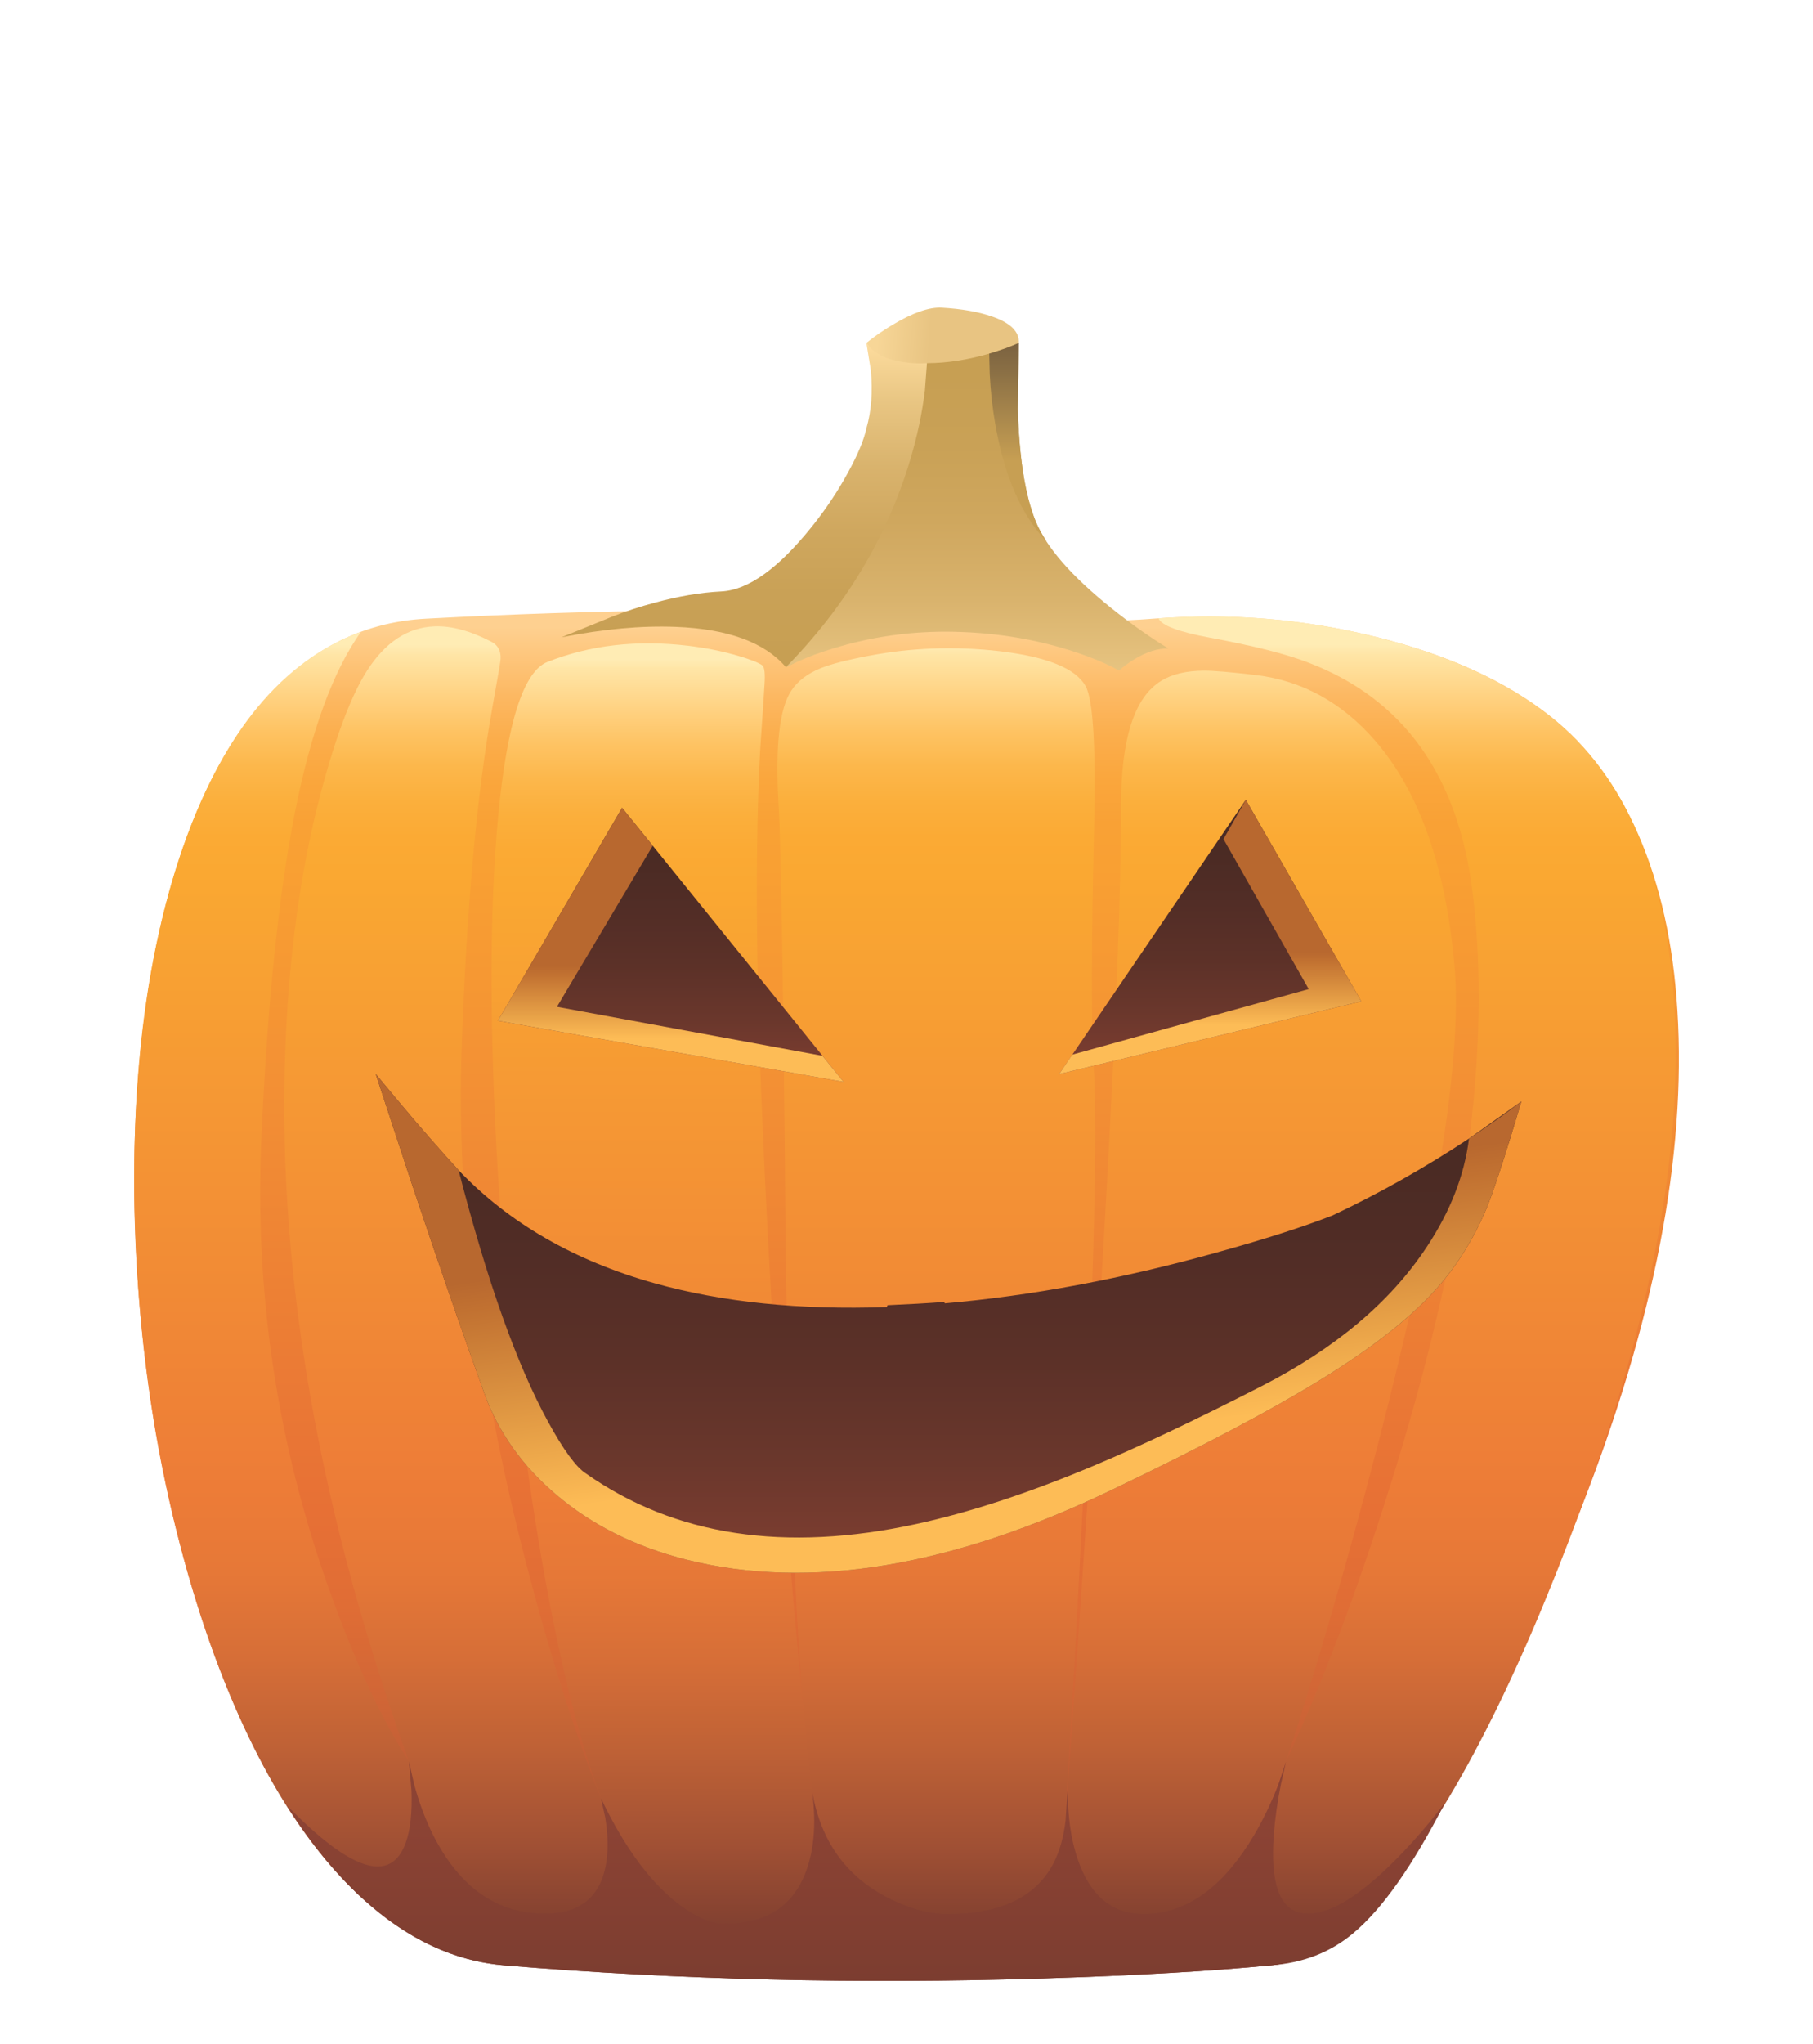 <svg xmlns="http://www.w3.org/2000/svg" xmlns:xlink="http://www.w3.org/1999/xlink" preserveAspectRatio="none" width="284" height="320"><defs><linearGradient id="a" gradientUnits="userSpaceOnUse" x1="357.625" y1="1510.625" x2="342.275" y2="1509.375" spreadMethod="pad"><stop offset="0%" stop-color="#E8C482"/><stop offset="100%" stop-color="#F7D697"/></linearGradient><linearGradient id="b" gradientUnits="userSpaceOnUse" x1="351.4" y1="1586.688" x2="351.4" y2="1985.213" spreadMethod="pad"><stop offset="0%" stop-color="#FED090"/><stop offset="1.961%" stop-color="#FEC77E"/><stop offset="5.098%" stop-color="#FCB862"/><stop offset="8.235%" stop-color="#FBAD4B"/><stop offset="11.373%" stop-color="#FAA63C"/><stop offset="14.51%" stop-color="#F9A135"/><stop offset="17.647%" stop-color="#F9A033"/><stop offset="65.098%" stop-color="#E77035"/><stop offset="72.157%" stop-color="#E06D35"/><stop offset="79.608%" stop-color="#CF6536"/><stop offset="87.059%" stop-color="#B55835"/><stop offset="94.51%" stop-color="#954933"/><stop offset="100%" stop-color="#7C3D30"/></linearGradient><linearGradient id="c" gradientUnits="userSpaceOnUse" x1="501.45" y1="1591.925" x2="501.45" y2="1971.675" spreadMethod="pad"><stop offset="0%" stop-color="#FFECB4"/><stop offset=".784%" stop-color="#FFE5A6"/><stop offset="3.922%" stop-color="#FFD282"/><stop offset="6.667%" stop-color="#FEC363"/><stop offset="9.412%" stop-color="#FCB74B"/><stop offset="12.157%" stop-color="#FBAF3C"/><stop offset="14.902%" stop-color="#FBAA34"/><stop offset="17.647%" stop-color="#FAA832"/><stop offset="65.098%" stop-color="#ED7C37"/><stop offset="71.765%" stop-color="#E67837"/><stop offset="78.431%" stop-color="#D66E37"/><stop offset="85.49%" stop-color="#BE6136"/><stop offset="92.941%" stop-color="#A05034"/><stop offset="92.941%" stop-color="#A05034" stop-opacity="0"/><stop offset="100%" stop-opacity="0"/></linearGradient><linearGradient id="d" gradientUnits="userSpaceOnUse" x1="501.45" y1="1591.925" x2="501.45" y2="1971.675" spreadMethod="pad"><stop offset="0%" stop-opacity="0"/><stop offset="92.941%" stop-color="#A05034" stop-opacity="0"/><stop offset="92.941%" stop-color="#A05034"/><stop offset="100%" stop-color="#7D3E30"/><stop offset="100%" stop-color="#7C3D30"/></linearGradient><linearGradient id="e" gradientUnits="userSpaceOnUse" x1="453.7" y1="1591.925" x2="453.7" y2="1971.675" spreadMethod="pad"><stop offset="0%" stop-color="#FFECB4"/><stop offset=".784%" stop-color="#FFE5A6"/><stop offset="3.922%" stop-color="#FFD282"/><stop offset="6.667%" stop-color="#FEC363"/><stop offset="9.412%" stop-color="#FCB74B"/><stop offset="12.157%" stop-color="#FBAF3C"/><stop offset="14.902%" stop-color="#FBAA34"/><stop offset="17.647%" stop-color="#FAA832"/><stop offset="65.098%" stop-color="#ED7C37"/><stop offset="71.765%" stop-color="#E67837"/><stop offset="78.431%" stop-color="#D66E37"/><stop offset="85.49%" stop-color="#BE6136"/><stop offset="92.941%" stop-color="#A05034"/><stop offset="92.941%" stop-color="#A05034" stop-opacity="0"/><stop offset="100%" stop-opacity="0"/></linearGradient><linearGradient id="f" gradientUnits="userSpaceOnUse" x1="453.7" y1="1591.925" x2="453.7" y2="1971.675" spreadMethod="pad"><stop offset="0%" stop-opacity="0"/><stop offset="92.941%" stop-color="#A05034" stop-opacity="0"/><stop offset="92.941%" stop-color="#A05034"/><stop offset="100%" stop-color="#7D3E30"/><stop offset="100%" stop-color="#7C3D30"/></linearGradient><linearGradient id="g" gradientUnits="userSpaceOnUse" x1="360.1" y1="1591.925" x2="360.1" y2="1971.675" spreadMethod="pad"><stop offset="0%" stop-color="#FFECB4"/><stop offset=".784%" stop-color="#FFE5A6"/><stop offset="3.922%" stop-color="#FFD282"/><stop offset="6.667%" stop-color="#FEC363"/><stop offset="9.412%" stop-color="#FCB74B"/><stop offset="12.157%" stop-color="#FBAF3C"/><stop offset="14.902%" stop-color="#FBAA34"/><stop offset="17.647%" stop-color="#FAA832"/><stop offset="65.098%" stop-color="#ED7C37"/><stop offset="71.765%" stop-color="#E67837"/><stop offset="78.431%" stop-color="#D66E37"/><stop offset="85.49%" stop-color="#BE6136"/><stop offset="92.941%" stop-color="#A05034"/><stop offset="92.941%" stop-color="#A05034" stop-opacity="0"/><stop offset="100%" stop-opacity="0"/></linearGradient><linearGradient id="h" gradientUnits="userSpaceOnUse" x1="360.1" y1="1591.925" x2="360.1" y2="1971.675" spreadMethod="pad"><stop offset="0%" stop-opacity="0"/><stop offset="92.941%" stop-color="#A05034" stop-opacity="0"/><stop offset="92.941%" stop-color="#A05034"/><stop offset="100%" stop-color="#7D3E30"/><stop offset="100%" stop-color="#7C3D30"/></linearGradient><linearGradient id="i" gradientUnits="userSpaceOnUse" x1="279.05" y1="1596.113" x2="279.05" y2="1971.688" spreadMethod="pad"><stop offset="0%" stop-color="#FFECB4"/><stop offset=".784%" stop-color="#FFE5A6"/><stop offset="3.922%" stop-color="#FFD282"/><stop offset="6.667%" stop-color="#FEC363"/><stop offset="9.412%" stop-color="#FCB74B"/><stop offset="12.157%" stop-color="#FBAF3C"/><stop offset="14.902%" stop-color="#FBAA34"/><stop offset="17.647%" stop-color="#FAA832"/><stop offset="65.098%" stop-color="#ED7C37"/><stop offset="71.765%" stop-color="#E67837"/><stop offset="78.431%" stop-color="#D66E37"/><stop offset="85.49%" stop-color="#BE6136"/><stop offset="92.941%" stop-color="#A05034"/><stop offset="92.941%" stop-color="#A05034" stop-opacity="0"/><stop offset="100%" stop-opacity="0"/></linearGradient><linearGradient id="j" gradientUnits="userSpaceOnUse" x1="279.05" y1="1596.113" x2="279.05" y2="1971.688" spreadMethod="pad"><stop offset="0%" stop-opacity="0"/><stop offset="92.941%" stop-color="#A05034" stop-opacity="0"/><stop offset="92.941%" stop-color="#A05034"/><stop offset="100%" stop-color="#7D3E30"/><stop offset="100%" stop-color="#7C3D30"/></linearGradient><linearGradient id="k" gradientUnits="userSpaceOnUse" x1="218.85" y1="1591.925" x2="218.85" y2="1971.675" spreadMethod="pad"><stop offset="0%" stop-color="#FFECB4"/><stop offset=".784%" stop-color="#FFE5A6"/><stop offset="3.922%" stop-color="#FFD282"/><stop offset="6.667%" stop-color="#FEC363"/><stop offset="9.412%" stop-color="#FCB74B"/><stop offset="12.157%" stop-color="#FBAF3C"/><stop offset="14.902%" stop-color="#FBAA34"/><stop offset="17.647%" stop-color="#FAA832"/><stop offset="65.098%" stop-color="#ED7C37"/><stop offset="71.765%" stop-color="#E67837"/><stop offset="78.431%" stop-color="#D66E37"/><stop offset="85.49%" stop-color="#BE6136"/><stop offset="92.941%" stop-color="#A05034"/><stop offset="92.941%" stop-color="#A05034" stop-opacity="0"/><stop offset="100%" stop-opacity="0"/></linearGradient><linearGradient id="l" gradientUnits="userSpaceOnUse" x1="218.85" y1="1591.925" x2="218.85" y2="1971.675" spreadMethod="pad"><stop offset="0%" stop-opacity="0"/><stop offset="92.941%" stop-color="#A05034" stop-opacity="0"/><stop offset="92.941%" stop-color="#A05034"/><stop offset="100%" stop-color="#7D3E30"/><stop offset="100%" stop-color="#7C3D30"/></linearGradient><linearGradient id="m" gradientUnits="userSpaceOnUse" x1="167.75" y1="1591.925" x2="167.75" y2="1971.675" spreadMethod="pad"><stop offset="0%" stop-color="#FFECB4"/><stop offset=".784%" stop-color="#FFE5A6"/><stop offset="3.922%" stop-color="#FFD282"/><stop offset="6.667%" stop-color="#FEC363"/><stop offset="9.412%" stop-color="#FCB74B"/><stop offset="12.157%" stop-color="#FBAF3C"/><stop offset="14.902%" stop-color="#FBAA34"/><stop offset="17.647%" stop-color="#FAA832"/><stop offset="65.098%" stop-color="#ED7C37"/><stop offset="71.765%" stop-color="#E67837"/><stop offset="78.431%" stop-color="#D66E37"/><stop offset="85.49%" stop-color="#BE6136"/><stop offset="92.941%" stop-color="#A05034"/><stop offset="92.941%" stop-color="#A05034" stop-opacity="0"/><stop offset="100%" stop-opacity="0"/></linearGradient><linearGradient id="n" gradientUnits="userSpaceOnUse" x1="167.75" y1="1591.925" x2="167.75" y2="1971.675" spreadMethod="pad"><stop offset="0%" stop-opacity="0"/><stop offset="92.941%" stop-color="#A05034" stop-opacity="0"/><stop offset="92.941%" stop-color="#A05034"/><stop offset="100%" stop-color="#7D3E30"/><stop offset="100%" stop-color="#7C3D30"/></linearGradient><linearGradient id="o" gradientUnits="userSpaceOnUse" x1="339.45" y1="1983.8" x2="339.45" y2="1938.5" spreadMethod="pad"><stop offset="0%" stop-color="#7C3D30"/><stop offset="100%" stop-color="#8C4334"/></linearGradient><linearGradient id="p" gradientUnits="userSpaceOnUse" x1="308.85" y1="1595.237" x2="308.85" y2="1501.362" spreadMethod="pad"><stop offset="0%" stop-color="#C79F53"/><stop offset="19.216%" stop-color="#C9A156"/><stop offset="38.824%" stop-color="#CFA75E"/><stop offset="59.216%" stop-color="#D9B36D"/><stop offset="79.216%" stop-color="#E8C582"/><stop offset="99.608%" stop-color="#FFDEA0"/><stop offset="100%" stop-color="#FFDFA1"/></linearGradient><linearGradient id="q" gradientUnits="userSpaceOnUse" x1="372.15" y1="1511.412" x2="372.15" y2="1625.188" spreadMethod="pad"><stop offset="0%" stop-color="#C79F53"/><stop offset="19.216%" stop-color="#C9A156"/><stop offset="38.824%" stop-color="#CFA75E"/><stop offset="59.216%" stop-color="#D9B36D"/><stop offset="79.216%" stop-color="#E8C582"/><stop offset="99.608%" stop-color="#FFDEA0"/><stop offset="100%" stop-color="#FFDFA1"/></linearGradient><linearGradient id="r" gradientUnits="userSpaceOnUse" x1="384.1" y1="1470.063" x2="384.1" y2="1537.938" spreadMethod="pad"><stop offset="0%" stop-color="#554434"/><stop offset="10.98%" stop-color="#594735"/><stop offset="27.843%" stop-color="#655039"/><stop offset="48.235%" stop-color="#7A6140"/><stop offset="61.961%" stop-color="#8B7045"/><stop offset="100%" stop-color="#C79F53"/></linearGradient><linearGradient id="s" gradientUnits="userSpaceOnUse" x1="440.65" y1="1637.8" x2="440.65" y2="1714.4" spreadMethod="pad"><stop offset="0%" stop-color="#492A24"/><stop offset="19.608%" stop-color="#4B2B24"/><stop offset="39.608%" stop-color="#522D26"/><stop offset="60.392%" stop-color="#5C3128"/><stop offset="80.784%" stop-color="#6A372C"/><stop offset="100%" stop-color="#7C3D30"/></linearGradient><linearGradient id="t" gradientUnits="userSpaceOnUse" x1="282.1" y1="1640.15" x2="282.1" y2="1716.75" spreadMethod="pad"><stop offset="0%" stop-color="#492A24"/><stop offset="19.608%" stop-color="#4B2B24"/><stop offset="39.608%" stop-color="#522D26"/><stop offset="60.392%" stop-color="#5C3128"/><stop offset="80.784%" stop-color="#6A372C"/><stop offset="100%" stop-color="#7C3D30"/></linearGradient><linearGradient id="u" gradientUnits="userSpaceOnUse" x1="440.65" y1="1682.3" x2="440.65" y2="1703.7" spreadMethod="pad"><stop offset="0%" stop-color="#B8682F"/><stop offset="11.765%" stop-color="#C17131"/><stop offset="70.588%" stop-color="#E9A348"/><stop offset="100%" stop-color="#FDBC56"/></linearGradient><linearGradient id="v" gradientUnits="userSpaceOnUse" x1="282.1" y1="1686.25" x2="282.1" y2="1707.65" spreadMethod="pad"><stop offset="0%" stop-color="#B8682F"/><stop offset="11.765%" stop-color="#C17131"/><stop offset="70.588%" stop-color="#E9A348"/><stop offset="100%" stop-color="#FDBC56"/></linearGradient><linearGradient id="w" gradientUnits="userSpaceOnUse" x1="363.75" y1="1718.575" x2="363.75" y2="1857.825" spreadMethod="pad"><stop offset="0%" stop-color="#492A24"/><stop offset="19.608%" stop-color="#4B2B24"/><stop offset="39.608%" stop-color="#522D26"/><stop offset="60.392%" stop-color="#5C3128"/><stop offset="80.784%" stop-color="#6A372C"/><stop offset="100%" stop-color="#7C3D30"/></linearGradient><linearGradient id="x" gradientUnits="userSpaceOnUse" x1="368.775" y1="1759.287" x2="378.125" y2="1828.313" spreadMethod="pad"><stop offset="0%" stop-color="#B8682F"/><stop offset="11.765%" stop-color="#C17131"/><stop offset="70.588%" stop-color="#E9A348"/><stop offset="100%" stop-color="#FDBC56"/></linearGradient><path fill="#FFF" fill-opacity="0" d="M284 320V0H0v320h284z" id="y"/><path fill="url(#a)" d="M374.1 1517q10.05-9.05 10.3-13.7.25-4.95-7.85-7.75-6-2.1-14.8-2.6-5.55-.3-14.4 5-4.45 2.65-7.75 5.35l9.1 13.85 15.35 7.95q5-3.6 10.05-8.1z" id="z"/><path fill="url(#b)" d="M566.45 1647.7q-9.5-21.75-25.7-34.6-19.5-15.5-51.15-23.4-32.2-8.05-65.75-5.4-14.45 1.15-33.7.5-24.5-1.15-40.05-1.85-63.75-2.75-140.05 1.35-24.15 1.3-42.35 18.65-16.9 16.05-27.6 44.75-10 26.85-13.7 62.2-3.55 33.9-.8 71.05 2.75 36.85 11.25 71.15 8.7 35.3 22.25 62.65 14.35 28.95 32.4 45.45 19.45 17.8 41.65 19.65 76.55 6.4 158.5 3.85 41-1.3 66.65-3.85 15.35-1.05 34.05-24.15 27.35-33.8 57.2-109.85 32.4-82.55 28.4-146.5-1.8-29.45-11.5-51.65z" id="A"/><path fill="url(#c)" d="M540.75 1613.1q-19.3-15.3-50.45-23.2-31.7-8.1-64.85-5.7 1.3 3.1 15 5.65 19.25 3.55 29.05 7.35 41.9 16 48.25 67.45 8.4 67.8-22.35 168.35-15.4 50.25-32.45 86.95l-19.55 61 14.9-1.1q15.95-1.1 35.05-24.15 28.2-34.15 56.2-109.85 31.05-83.9 27.55-146.8-3.25-59.7-36.35-85.95z" id="B"/><path fill="url(#d)" d="M540.75 1613.1q-19.3-15.3-50.45-23.2-31.7-8.1-64.85-5.7 1.3 3.1 15 5.65 19.25 3.55 29.05 7.35 41.9 16 48.25 67.45 8.4 67.8-22.35 168.35-15.4 50.25-32.45 86.95l-19.55 61 14.9-1.1q15.95-1.1 35.05-24.15 28.2-34.15 56.2-109.85 31.05-83.9 27.55-146.8-3.25-59.7-36.35-85.95z" id="C"/><path fill="url(#e)" d="M512.4 1685.75q-3.95-43.4-23.35-65.7-14.6-16.75-35-19.2-11-1.3-15.2-1.3-7.85.05-12.6 3-11.8 7.15-11.8 36.6 0 69.25-15.65 288.2l-4.2 35.4 13.95 12.75 22.25-3.85L449 1957l13.95-37.05q13.85-42.45 26.95-92.95 26.2-100.95 22.5-141.25z" id="D"/><path fill="url(#f)" d="M512.4 1685.75q-3.95-43.4-23.35-65.7-14.6-16.75-35-19.2-11-1.3-15.2-1.3-7.85.05-12.6 3-11.8 7.15-11.8 36.6 0 69.25-15.65 288.2l-4.2 35.4 13.95 12.75 22.25-3.85L449 1957l13.95-37.05q13.85-42.45 26.95-92.95 26.2-100.95 22.5-141.25z" id="E"/><path fill="url(#g)" d="M404 1604.05q-4.4-7.75-25.2-10.2-19.35-2.25-38.25 1.3-9.85 1.85-14.4 3.7-5.8 2.35-8.6 6.55-5.3 7.9-3.75 33.75 1.1 17.9 2.1 133.3 1.95 116.3 7.8 156.6 6.1 41.8 34.85 48.3 8.95 2.05 19.15.3 5.05-.85 8.35-2.15l8.55-9.6 3.75-34.9q2.7-42.3 5.05-90.4 4.7-96.15 3-124.85-1.1-18.9.1-69 .9-36.7-2.5-42.7z" id="F"/><path fill="url(#h)" d="M404 1604.05q-4.4-7.75-25.2-10.2-19.35-2.25-38.25 1.3-9.85 1.85-14.4 3.7-5.8 2.35-8.6 6.55-5.3 7.9-3.75 33.75 1.1 17.9 2.1 133.3 1.95 116.3 7.8 156.6 6.1 41.8 34.85 48.3 8.95 2.05 19.15.3 5.05-.85 8.35-2.15l8.55-9.6 3.75-34.9q2.7-42.3 5.05-90.4 4.7-96.15 3-124.85-1.1-18.9.1-69 .9-36.7-2.5-42.7z" id="G"/><path fill="url(#i)" d="M301.9 1595.2q-6.8-2-14.65-2.95-22.55-2.7-41.4 4.75-10.55 4.2-14.45 45.15-3.55 37.55-.7 94.3 2.9 56.15 10.85 108.05 8.55 55.7 20.05 86.3l11.55 38.3 36.3 6.4 19.15-9.6-4.9-36.85q-2.45-20.95-5.55-56.15-6.15-70.45-9.15-141.85-2.85-67.1-.6-108.45 1.05-15.2 1.25-18.85.35-5-.65-5.75-1.55-1.15-7.1-2.8z" id="H"/><path fill="url(#j)" d="M301.9 1595.2q-6.8-2-14.65-2.95-22.55-2.7-41.4 4.75-10.55 4.2-14.45 45.15-3.55 37.55-.7 94.3 2.9 56.15 10.85 108.05 8.55 55.7 20.05 86.3l11.55 38.3 36.3 6.4 19.15-9.6-4.9-36.85q-2.45-20.95-5.55-56.15-6.15-70.45-9.15-141.85-2.85-67.1-.6-108.45 1.05-15.2 1.25-18.85.35-5-.65-5.75-1.55-1.15-7.1-2.8z" id="I"/><path fill="url(#k)" d="M229.45 1591.1q-9.3-4.85-16.8-4.55-11.75.45-19.8 13-6.4 9.95-12.6 32.2-8.3 29.8-10.75 66-7 103.7 35.65 222.2l4.8 38.3 44.45 14.7 14.75-16.95-7.55-25.2q-11.15-27.45-21.9-68.65-21.4-82.5-19.05-151.5 2.1-61.2 8.9-99.55 2.5-13.95 2.55-15 .15-3.5-2.65-5z" id="J"/><path fill="url(#l)" d="M229.45 1591.1q-9.3-4.85-16.8-4.55-11.75.45-19.8 13-6.4 9.95-12.6 32.2-8.3 29.8-10.75 66-7 103.7 35.65 222.2l4.8 38.3 44.45 14.7 14.75-16.95-7.55-25.2q-11.15-27.45-21.9-68.65-21.4-82.5-19.05-151.5 2.1-61.2 8.9-99.55 2.5-13.95 2.55-15 .15-3.5-2.65-5z" id="K"/><path fill="url(#m)" d="M171.7 1640.9q7.1-35.55 19.35-52.75-34.5 12.65-52.1 62.85-16.05 45.65-14.35 109.3 1.65 62.05 19.25 116.4 18.65 57.65 48.6 84.35l9.5-2.15 9.1-16.6-5.9-22.35q-12.05-18.5-23.5-50.65-22.9-64.3-19.85-132.5 2.65-59.45 9.9-95.9z" id="L"/><path fill="url(#n)" d="M171.7 1640.9q7.1-35.55 19.35-52.75-34.5 12.65-52.1 62.85-16.05 45.65-14.35 109.3 1.65 62.05 19.25 116.4 18.65 57.65 48.6 84.35l9.5-2.15 9.1-16.6-5.9-22.35q-12.05-18.5-23.5-50.65-22.9-64.3-19.85-132.5 2.65-59.45 9.9-95.9z" id="M"/><path fill="url(#o)" d="M362.05 1964.8q-8.05-.5-16.9-5.2-17.65-9.4-21.45-30.55 1.75 13.65-1.9 23.35-6 16.05-25.55 15.05-4.35-.2-10.9-4.9-13.05-9.4-23.75-31.75l1.25 5.65q1.1 6.7.45 12.15-2.15 17.5-21.2 15.95-19.1-1.55-29.95-23.2-3.35-6.8-5.5-14.8l-1.5-6.6.75 8.6q.35 9.7-1.7 15.35-6.6 18.1-35-11.1 13.25 21 28.85 32.9 16.65 12.6 35.1 14.15 76.55 6.4 158.5 3.85 41-1.3 66.65-3.85 14.25-.95 24.35-9.4 12.85-10.7 27-38.35l-4.3 5.45Q500 1944 494.7 1949.3q-16.9 16.8-26.95 15.25-10.05-1.55-8.4-23.2.5-6.8 2.1-14.8l1.5-6.6-2.25 6.65q-3.05 8-7.05 14.8-12.75 21.75-30.15 23.3-15.05 1.35-21.15-14.25-3.75-9.6-3.55-23.1-.2 2.35-.65 9.9-.85 7.35-3.55 12.6-7.95 15.35-32.55 14.95z" id="N"/><path fill="url(#p)" d="M277.4 1579.6q-6.6 1.75-12.65 4.15l-14.75 6q18.55-3.65 33.6-3.05 23 .9 32.35 11.85l41.45-22.25 10.3-55.65-10.3-11.4q-3.3.25-7.2-.35-7.75-1.25-10.6-5.6l1.3 8q.9 9.5-1.3 17.1-1.1 5.15-5.45 13.05-4.45 8.15-10.45 15.65-14.9 18.65-26.8 19.2-9.05.45-19.5 3.3z" id="O"/><path fill="url(#q)" d="M384.4 1503.3q-3.2 1.5-8.2 3-10 2.95-18.8 2.95l-.6 7.95q-1.2 10.05-4.4 20.7-10.25 33.95-36.45 60.65l3.6-1.7q4.65-2.1 10.1-3.75 17.4-5.4 36.05-4.95 18.7.45 35.3 5.95 8.3 2.8 12.85 5.45 1.75-1.65 4.45-3.3 5.4-3.3 10.05-3.2-7.85-4.75-16.7-11.8-17.6-14.1-22.3-25.55-4.65-11.45-5.25-33.05l.3-19.35z" id="P"/><path fill="url(#r)" d="M375.85 1512.45q.35 7.4 1.6 14.55 3.95 22.9 15 34.5h.05q-1.9-2.8-3.15-5.8-4.65-11.45-5.25-33.05l.3-19.35q-3.45 1.6-8.7 3.15l.15 6z" id="Q"/><path fill="url(#s)" d="M485.05 1696.7l-33.95-59.2-54.85 80.55 88.8-21.35z" id="R"/><path fill="url(#t)" d="M267.8 1639.85l-36.5 62.55 101.6 17.95-65.1-80.5z" id="S"/><path fill="url(#u)" d="M451.1 1637.5l-6.55 11.55 25.05 44.05-69.5 19.25-3.85 5.7 88.8-21.35-33.95-59.2z" id="T"/><path fill="url(#v)" d="M332.9 1720.35l-6.2-7.65-78.05-14.4 28.15-47.3-9-11.15-36.5 62.55 101.6 17.95z" id="U"/><path fill="url(#w)" d="M532.1 1726.1l-15.4 10.9q-19.55 12.9-40.15 22.6-13.25 5.15-34.1 10.9-41.7 11.6-79.8 14.9l-.2-.4q-7.45.55-16.65.95l-.2.55q-38.45 1.35-68.25-7-35.35-9.9-57.6-33.2-7.9-8.6-16.9-19.3l-7.45-8.95 10.25 31.2q12.2 36.45 21.8 62.95 6.05 16.65 20.8 29.25 15.9 13.55 38.5 19.25 54.15 13.6 125.4-20.7 38.85-18.65 60.35-31.8 21.5-13.15 32.9-25.2 10.2-10.75 16.3-25.15 3.25-7.75 10.4-31.75z" id="V"/><path fill="url(#x)" d="M532.1 1726.1l-4.05 3.05q-5.25 3.85-11.35 7.85-2 16.15-12.45 31.9-16 24.2-48.55 40.85-29.3 15-49.75 23.55-28.3 11.85-51.6 16.9-58.1 12.65-97.15-14.8-4.35-2.75-11.2-15.3-13.7-25-26.25-73.8-7.9-8.6-16.9-19.3l-7.45-8.95 10.25 31.2q12.2 36.45 21.8 62.95 6.05 16.65 20.8 29.25 15.9 13.55 38.5 19.25 54.15 13.6 125.4-20.7 38.85-18.65 60.35-31.8 21.5-13.15 32.9-25.2 10.2-10.75 16.3-25.15 3.25-7.75 10.4-31.75z" id="W"/></defs><use xlink:href="#y"/><use xlink:href="#z" transform="matrix(.533 0 0 .533 -45.29 -747.567)"/><use xlink:href="#A" transform="matrix(.533 0 0 .533 -45.29 -747.567)"/><use xlink:href="#B" transform="matrix(.533 0 0 .533 -45.29 -747.567)"/><use xlink:href="#C" transform="matrix(.533 0 0 .533 -45.29 -747.567)"/><use xlink:href="#D" transform="matrix(.533 0 0 .533 -45.29 -747.567)"/><use xlink:href="#E" transform="matrix(.533 0 0 .533 -45.29 -747.567)"/><use xlink:href="#F" transform="matrix(.533 0 0 .533 -45.29 -747.567)"/><use xlink:href="#G" transform="matrix(.533 0 0 .533 -45.29 -747.567)"/><use xlink:href="#H" transform="matrix(.533 0 0 .533 -45.29 -747.567)"/><use xlink:href="#I" transform="matrix(.533 0 0 .533 -45.29 -747.567)"/><use xlink:href="#J" transform="matrix(.533 0 0 .533 -45.29 -747.567)"/><use xlink:href="#K" transform="matrix(.533 0 0 .533 -45.29 -747.567)"/><use xlink:href="#L" transform="matrix(.533 0 0 .533 -45.29 -747.567)"/><use xlink:href="#M" transform="matrix(.533 0 0 .533 -45.29 -747.567)"/><use xlink:href="#N" transform="matrix(.533 0 0 .533 -45.29 -747.567)"/><use xlink:href="#O" transform="matrix(.533 0 0 .533 -45.29 -747.567)"/><use xlink:href="#P" transform="matrix(.533 0 0 .533 -45.29 -747.567)"/><use xlink:href="#Q" transform="matrix(.533 0 0 .533 -45.29 -747.567)"/><use xlink:href="#R" transform="matrix(.533 0 0 .533 -45.29 -747.567)"/><use xlink:href="#S" transform="matrix(.533 0 0 .533 -45.29 -747.567)"/><use xlink:href="#T" transform="matrix(.533 0 0 .533 -45.29 -747.567)"/><use xlink:href="#U" transform="matrix(.533 0 0 .533 -45.29 -747.567)"/><use xlink:href="#V" transform="matrix(.533 0 0 .533 -45.29 -747.567)"/><use xlink:href="#W" transform="matrix(.533 0 0 .533 -45.29 -747.567)"/></svg>